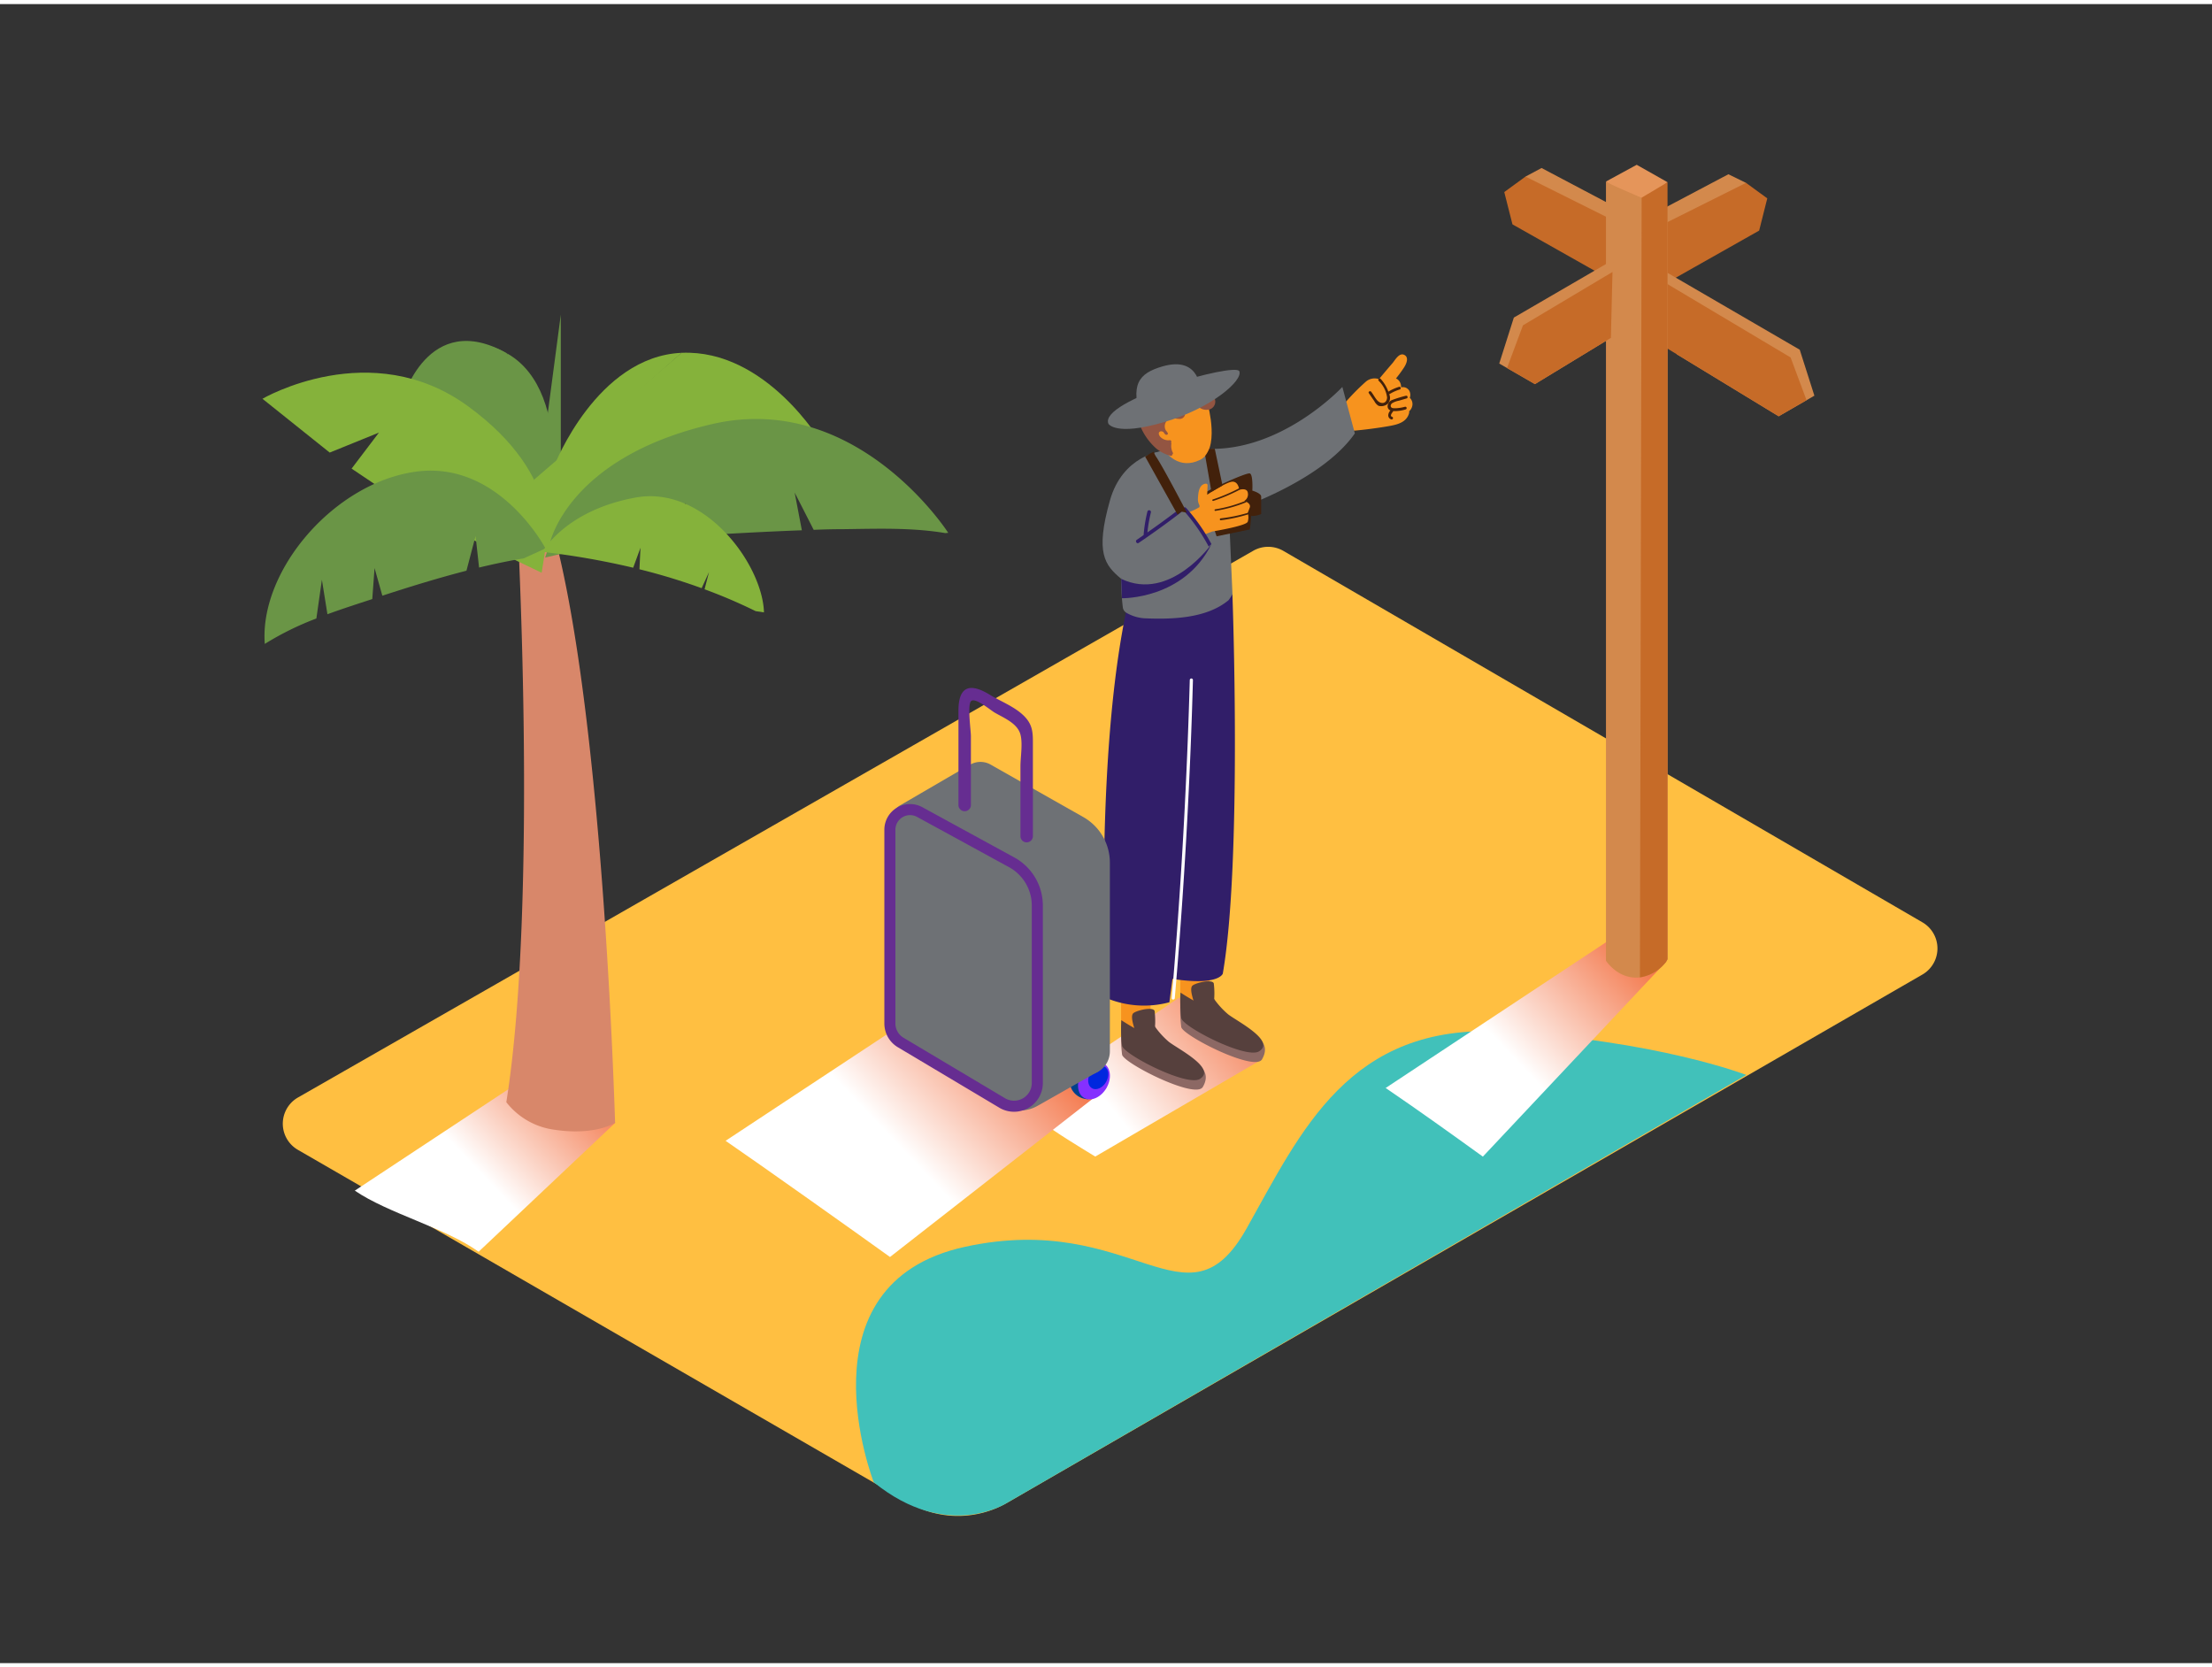 <svg xmlns="http://www.w3.org/2000/svg" xmlns:xlink="http://www.w3.org/1999/xlink" viewBox="0 0 400 300" width="406" height="306" class="illustration styles_illustrationTablet__1DWOa"><rect x="0" y="0" width="400" height="300" fill="#333333" stroke="none"/><defs><linearGradient id="linear-gradient" x1="231.82" y1="174.35" x2="200.75" y2="199.4" gradientUnits="userSpaceOnUse"><stop offset="0" stop-color="#f15a24"></stop><stop offset="1" stop-color="#fff"></stop></linearGradient><linearGradient id="linear-gradient-2" x1="109.34" y1="187.85" x2="85.82" y2="210.22" xlink:href="#linear-gradient"></linearGradient><linearGradient id="linear-gradient-3" x1="189.03" y1="178.54" x2="161.2" y2="205" xlink:href="#linear-gradient"></linearGradient><linearGradient id="linear-gradient-4" x1="298.58" y1="164.9" x2="272.73" y2="189.48" xlink:href="#linear-gradient"></linearGradient></defs><title>101-110</title><g style="isolation: isolate;"><g id="Layer_2" data-name="Layer 2"><path d="M347.56,166,232.06,98.87a5.46,5.46,0,0,0-5.46,0L53.88,197.72a5.46,5.46,0,0,0,0,9.47L164.31,271a17.83,17.83,0,0,0,17.83,0l165.4-95.46A5.46,5.46,0,0,0,347.56,166Z" fill="#ffbf41"></path><path d="M193.91,205.84q2.07,1.3,4.15,2.56l30.16-17.59-15-11.15-28.91,19.45A102,102,0,0,0,193.91,205.84Z" fill="url(#linear-gradient)" style="mix-blend-mode: multiply;"></path><path d="M202.77,185.31c1.54,1,2.7,1.62,2.7,1.62,1.23,0,3.51.27,2.81-1.34a14.92,14.92,0,0,0,3,3.56c1.33,1.15,8.8,2.22,6.23,6.66-1.32,2.29-14.28-4.27-14.6-5.83A25.41,25.41,0,0,1,202.77,185.31Z" fill="#8c6864"></path><path d="M208.37,177.76a25.73,25.73,0,0,0-.19,6.71c.07.48.14,1,.23,1.53l-5.68-1v-7.28Z" fill="#f7931e"></path><path d="M202.77,183.74c1.54,1,2.7,1.62,2.7,1.62,1.23,0,3.51.27,2.81-1.34a14.92,14.92,0,0,0,3,3.56c1.33,1.15,8.83,4.84,5.7,6.78-2.33,1.45-13.75-4.4-14.07-6A25.41,25.41,0,0,1,202.77,183.74Z" fill="#56403d"></path><path d="M205.18,185.45c-.06-.41-.88-2.49-.21-3s3.54-1.19,3.82-.38a15,15,0,0,1,0,3.63" fill="#56403d"></path><path d="M213.47,180.32c1.54,1,2.7,1.62,2.7,1.62,1.23,0,3.51.27,2.81-1.34a14.92,14.92,0,0,0,3,3.56c1.33,1.15,8.8,2.22,6.23,6.66-1.32,2.29-14.28-4.27-14.6-5.83A25.41,25.41,0,0,1,213.47,180.32Z" fill="#8c6864"></path><path d="M219.07,172.76a25.73,25.73,0,0,0-.19,6.71c.07.48.14,1,.23,1.53l-5.68-1v-7.28Z" fill="#f7931e"></path><path d="M213.47,178.75c1.54,1,2.7,1.62,2.7,1.62,1.23,0,3.51.27,2.81-1.34a14.92,14.92,0,0,0,3,3.56c1.33,1.15,8.83,4.84,5.7,6.78-2.33,1.45-13.75-4.4-14.07-6A25.41,25.41,0,0,1,213.47,178.75Z" fill="#56403d"></path><path d="M215.88,180.46c-.06-.41-.88-2.49-.21-3s3.54-1.19,3.82-.38a15,15,0,0,1,0,3.63" fill="#56403d"></path><path d="M254.94,71.2a1.58,1.58,0,0,0-.08-1.25,1.32,1.32,0,0,0-1.49-.64,1,1,0,0,0,0-.1,2.15,2.15,0,0,0-.08-.51,1.62,1.62,0,0,0-.54-.82,1.36,1.36,0,0,0-.31-.18c.51-.64,1-1.29,1.46-2s.92-1.87,0-2.28-1.65,1-2.11,1.53q-1.23,1.42-2.43,2.87a2.42,2.42,0,0,0-2.44.52,40,40,0,0,0-3.79,3.87.66.66,0,0,0,0,.86.69.69,0,0,0-.08.47c.05.3.12.59.19.88a11.29,11.29,0,0,0,.4,1.42.67.67,0,0,0,.75.45.6.6,0,0,0,.6.84c2-.19,4-.45,6-.79,1.56-.27,3.35-.63,3.82-2.38a.65.65,0,0,0,0-.32,1.82,1.82,0,0,0,.58-1A1.56,1.56,0,0,0,254.94,71.2Z" fill="#f7931e"></path><path d="M253,69.21a8.65,8.65,0,0,0-1.94.87,6.87,6.87,0,0,0-1.4-2.31c-.21-.24-.57.11-.35.35a5.16,5.16,0,0,1,1.52,3c-.05,1.22-1.19,1.3-1.87.44-.36-.45-.65-1-1-1.45-.18-.26-.61,0-.43.25l1,1.45a2.07,2.07,0,0,0,.75.83,1.81,1.81,0,0,0,1.74-.43,1.62,1.62,0,0,0,.19-1.68l.06,0a8.11,8.11,0,0,1,1.85-.84C253.42,69.6,253.29,69.12,253,69.21Z" fill="#42210b"></path><path d="M251.73,72.18a3.71,3.71,0,0,1,1.27-.47l1.38-.41a.25.25,0,0,0-.13-.48,22.36,22.36,0,0,0-2.43.74,1.28,1.28,0,0,0-.9,1.15.81.81,0,0,0,.52.78,1.27,1.27,0,0,0-.4.91.78.78,0,0,0,.57.71.25.25,0,0,0,.13-.48c-.46-.12-.05-.69.11-.87a.24.24,0,0,0,.07-.16,7,7,0,0,0,2.29-.31.25.25,0,0,0-.13-.48,7.47,7.47,0,0,1-1.49.26,4.07,4.07,0,0,1-.61,0C251.41,73.05,251.33,72.51,251.73,72.18Z" fill="#42210b"></path><path d="M222.86,106.71s1.78,48.31-1.74,68.61c0,0-.7,2.26-9.1.95l-.56,4.23a17.71,17.71,0,0,1-11.48-.8s-2.33-46.92,4.66-74.18" fill="#311e69"></path><path d="M245,77.63l-2.26-8.4s-12,12.93-26.5,11c-2.07.21-4.21.28-6.25.64a9.29,9.29,0,0,0-2.93,1.06c-2.87,4-3.87,9-4.17,13.92-.17,2.69-.15,5.4-.14,8.09a40,40,0,0,0,.29,5.13,1.32,1.32,0,0,0,.65,1,7.41,7.41,0,0,0,3.35,1c5.06.21,11.19,0,15.14-3.29a11.89,11.89,0,0,0,.69-1.07l-.65-14.86S238.7,86.68,245,77.63Z" fill="#6e7175"></path><path d="M218.25,91.1s-.35-2.61,0-2.93,7.19-3.55,7.78-3.29.43,3.1.43,3.1,1.6.45,1.6,1.08v3.15a4,4,0,0,1-1.83.35A18.24,18.24,0,0,1,226,95l-6,1.24" fill="#42210b"></path><path d="M210,80.86s-7,.75-9.29,8.9c-2.7,9.55-.92,11.7,2.05,14.18" fill="#6e7175"></path><path d="M218.44,72.52s2.23,8.13-1.45,9.91-6.25-.87-7.37-3.3-.69-8.11,4.06-8.69C217.82,69.93,218.44,72.52,218.44,72.52Z" fill="#f7931e"></path><path d="M219.16,71c.39-1,.55-2.76-.61-3.31a2.54,2.54,0,0,0-2.62.48,3.62,3.62,0,0,0-1.41-.67,5.72,5.72,0,0,0-5.37,1.16.81.81,0,0,1-.22.16,1,1,0,0,1-.34,0c-2.89.05-3.51,3.32-3,5.54a11.15,11.15,0,0,0,3.49,6,6.92,6.92,0,0,0,2.62,1.33.22.22,0,0,0,.28-.23.27.27,0,0,0,.09-.38,2.6,2.6,0,0,1-.25-1.58.24.24,0,0,0-.07-.21.26.26,0,0,0-.21-.43,2,2,0,0,1-1.7-.59c-.27-.28-.49-.83,0-1a.63.63,0,0,1,.57.15,2.08,2.08,0,0,0,.28.37.26.26,0,0,0,.15.08c.2.07.45-.1.32-.32a2.13,2.13,0,0,0-.32-.43,1.49,1.49,0,0,1,.27-1.87c.68-.6,1.3-.27,2.08-.24a1,1,0,0,0,1.09-.71,3.71,3.71,0,0,0-.12-1,1.18,1.18,0,0,1,.73-1.14c.82-.32,1.36.38,2,.79a2.13,2.13,0,0,0,1.77.36,1.46,1.46,0,0,0,.78-2.33A.25.25,0,0,0,219.16,71Zm-5,1.15a.82.82,0,0,1,.38-.32l.15-.09h.05l.08,0A1.7,1.7,0,0,0,214.16,72.13Zm4.65-1.72,0,0a2.34,2.34,0,0,0,.1-.27C218.85,70.22,218.83,70.32,218.81,70.41Z" fill="#935542"></path><path d="M215.15,122.23q-.63,22.47-2.27,44.91-.46,6.3-1,12.6c0,.36.53.36.56,0q1.93-22.4,2.85-44.87.26-6.31.43-12.63A.28.28,0,0,0,215.15,122.23Z" fill="#fff"></path><path d="M225,89.85a1.4,1.4,0,0,0,.65-1.47c-.15-1-1.56-.54-1.56-.54s-.11-1.44-1.16-1.48-4.63,2.36-4.63,2.36l.07-1.69c0-.3-.23-.36-.58-.26-1,.29-1.11,1.7-1.16,2.54a2.51,2.51,0,0,0,.1.93c.08.23.29.52.13.75a12.2,12.2,0,0,1-2.17,1l.2.39.58.71a13.06,13.06,0,0,1,2,2.95l1.75-.67s6.12-1,6.41-1.76a2.75,2.75,0,0,0,0-1.61l.35-.91C226.33,90.23,225,89.85,225,89.85Z" fill="#f7931e"></path><path d="M219.31,89.58a31.8,31.8,0,0,0,4.72-2c.16-.08.26.18.1.26a31.8,31.8,0,0,1-4.72,2C219.24,89.89,219.14,89.63,219.31,89.58Z" fill="#42210b"></path><path d="M219.75,91.36a24.2,24.2,0,0,0,5.45-1.52.14.14,0,0,1,.1.26,24.52,24.52,0,0,1-5.52,1.54C219.6,91.66,219.57,91.39,219.75,91.36Z" fill="#42210b"></path><path d="M220.7,93A28.1,28.1,0,0,0,225.64,92a.14.14,0,0,1,.1.26,28.41,28.41,0,0,1-5,1.08C220.56,93.35,220.53,93.07,220.7,93Z" fill="#42210b"></path><path d="M218.57,98.1l.5-.45a33.81,33.81,0,0,0-4.59-6.55c-.28-.31-.74.15-.46.46A33.1,33.1,0,0,1,218.57,98.1Z" fill="#311e69"></path><path d="M213.28,91.3q-2.85,2.19-5.79,4.24a25.22,25.22,0,0,1,.64-3.65.33.33,0,0,0-.63-.17,26.19,26.19,0,0,0-.7,4.3l-1.23.85c-.35.23,0,.8.33.57q3.94-2.67,7.72-5.57C213.94,91.61,213.61,91,213.28,91.3Z" fill="#311e69"></path><path d="M219.07,97.65s-7.47,10.52-16.32,6.28l.12,3.51S214.11,107.68,219.07,97.65Z" fill="#311e69"></path><path d="M200.44,75.89s1.26,2.28,10-.28S224.83,68,224.1,66.38,198.64,71.67,200.44,75.89Z" fill="#6e7175"></path><path d="M217.1,70.1s.1-6.59-6.86-4.59c-4.32,1.25-6,3.22-3.75,9.93" fill="#6e7175"></path><path d="M209.11,81.93a3.23,3.23,0,0,1-.47-1,14.75,14.75,0,0,0-1.56.9v0l5.85,10.48.7-.53,1,.18S210.31,83.69,209.11,81.93Z" fill="#42210b"></path><path d="M217.94,81.7l1.13,6.5,2-1.14-1.4-6.65h-1A6,6,0,0,1,217.94,81.7Z" fill="#42210b"></path><path d="M158,267.29s-14-35.91,16.49-42.57,40.09,16,50.94-3.33c9.87-17.55,18.51-37.1,46.27-35.58s44.09,7.83,44.09,7.83L182.14,271S171.38,278.14,158,267.29Z" fill="#41c1ba"></path><path d="M86.55,225.61l24.7-23.31-6.61-14.47L64.16,214.56C70.2,218.69,80.6,221.32,86.55,225.61Z" fill="url(#linear-gradient-2)" style="mix-blend-mode: multiply;"></path><path d="M160.94,226.56,200.08,196l-28.39-17.17-40.48,26.72C137.26,209.69,155,222.28,160.94,226.56Z" fill="url(#linear-gradient-3)" style="mix-blend-mode: multiply;"></path><path d="M268.15,208.41l33.14-35.24L291,169.26,250.57,196C256.61,200.11,262.2,204.12,268.15,208.41Z" fill="url(#linear-gradient-4)" style="mix-blend-mode: multiply;"></path><path d="M199.61,191.59l-2.42-1.14c-.42-.2-1.44.53-1.71.74a3.35,3.35,0,0,0-1.15,1.12c-.52,1.08-1.14,2.72-.55,3.88a3.43,3.43,0,0,0,3,1.84" fill="#00408d"></path><ellipse cx="197.82" cy="194.7" rx="3.58" ry="2.61" transform="translate(-69.7 268.66) rotate(-60)" fill="#8530ff"></ellipse><ellipse cx="197.82" cy="194.87" rx="2.26" ry="1.64" transform="matrix(0.5, -0.87, 0.87, 0.5, -69.85, 268.75)" fill="#0027de"></ellipse><path d="M175.51,137.47l-12.77,7.44a3,3,0,0,0-1.5,2.61v39.05l19.92,12.53a6.27,6.27,0,0,0,6.42.15l11.18-6.33Z" fill="#6e7175"></path><path d="M179.1,137.5,195.88,147a9.48,9.48,0,0,1,4.82,8.26v34.11a4.29,4.29,0,0,1-6.54,3.64L175.58,181.5a4.29,4.29,0,0,1-2-3.64V140.74A3.72,3.72,0,0,1,179.1,137.5Z" fill="#6e7175"></path><path d="M175.57,144.92V132.35c0-1-.65-5.47,0-6.27s3.23,1.35,4.23,2c1.71,1,4.18,1.95,4.73,4,.44,1.65,0,4.11,0,5.79v12.69a1.13,1.13,0,0,0,2.25,0V134.21c0-2.22.1-3.78-1.6-5.48s-4.26-2.65-6.18-3.83c-3.66-2.25-5.68-1.52-5.68,2.89v17.14a1.13,1.13,0,0,0,2.25,0Z" fill="#662d91"></path><path d="M166.38,146.14l16.47,9a8.92,8.92,0,0,1,4.73,7.81v32.27a4.21,4.21,0,0,1-6.42,3.45l-18.24-10.87a4,4,0,0,1-2-3.45V149.2A3.65,3.65,0,0,1,166.38,146.14Z" fill="none" stroke="#662d91" stroke-miterlimit="10" stroke-width="2"></path><polyline points="97.07 89 101.41 56.16 101.41 85.83" fill="#6a9546"></polyline><path d="M91.72,63.18c12.46,7.08,8,31.48,6.61,38-.23,1-.38,1.61-.38,1.61" fill="#6a9546"></path><path d="M77.24,68.69l18.64,16-.46-12.15s1.38-10-8.86-11S77.24,68.69,77.24,68.69Z" fill="#6a9546"></path><path d="M100.43,203.57a13.22,13.22,0,0,1-8.87-5C97.47,161.48,93.4,90.61,93.4,90.61l5-.66c9.67,27.81,12.38,98.34,12.83,112.35C108.16,204,103.85,204.08,100.43,203.57Z" fill="#d8876a"></path><path d="M123.24,63.06c15.32-.68,25.32,16.29,25.32,16.29l-49.92,19L96.57,86" fill="#85b23b"></path><path d="M100.26,83.41s7.66-19.68,23-20.35" fill="#85b23b"></path><path d="M152.52,94.95q-2.69,0-5.38.12l-3.44-6.74L145,95.15c-4.89.18-9.77.43-14.65.71l-4.4.27a19.53,19.53,0,0,0-2-5.84c-.21-.29-.05,3,.13,6a143.68,143.68,0,0,0-25.5,3.8l.85-2.59s3.21-15.53,29.38-21.56,42.66,19.67,42.66,19.67l-.52.05C164.9,94.64,158.69,94.87,152.52,94.95Z" fill="#6a9546"></path><path d="M91.72,63.18c-14.42-8.2-19,8.49-19,8.49" fill="#6a9546"></path><path d="M98.65,98.39s3.58-12.82-14-25.66-37.19-1.36-37.19-1.36L59.62,81.1l8.9-3.61L63.58,84l10.34,6.94s6.68-4.45,8.87-5.69c.5-.28-4.57,8.13-4.57,8.13l19.73,9.45Z" fill="#85b23b"></path><path d="M86.63,101.89,86,96.18l-1.65,6.28c-5.11,1.32-10.15,2.87-15.21,4.52l-1.41-5-.41,5.61c-2.73.89-5.45,1.77-8.11,2.74l-1-6.23-1,7a53.42,53.42,0,0,0-9.33,4.6c-1-13.32,12.58-29.19,27.41-31.16,15-2,23.35,13.89,23.35,13.89l-3.93,1.8C92,100.67,89.3,101.25,86.63,101.89Z" fill="#6a9546"></path><path d="M127.41,105.82l.8-3.11-1.33,2.91a111.79,111.79,0,0,0-11.25-3.42l.19-3.89-1.32,3.61a141.77,141.77,0,0,0-16.43-2.87c1.05-1.68,5.58-7.78,16.93-9.83C127.42,87,137.9,101.35,138.15,110l-1.51-.23A95.34,95.34,0,0,0,127.41,105.82Z" fill="#85b23b"></path><polyline points="297.18 38.89 312.55 30.77 315.74 32.33 312.55 42.41 301.86 44.8" fill="#d3894c"></polyline><polyline points="296.55 41.91 315.74 32.33 319.58 35.13 318.11 40.96 299.47 51.49" fill="#c66b28"></polyline><polyline points="290.4 32.09 295.97 29.06 301.54 32.21 295.97 37.05" fill="#e5955a"></polyline><polygon points="303.23 63.33 321.64 74.54 328.1 70.81 325.45 62.5 299.75 47.56 303.23 63.33" fill="#d3894c"></polygon><polygon points="299.82 49.61 323.8 63.9 326.68 71.63 321.64 74.54 296.87 59.46 299.82 49.61" fill="#c66b28"></polygon><polyline points="294.14 37.76 278.76 29.64 275.86 31.19 278.76 41.28 289.45 43.66" fill="#d3894c"></polyline><polyline points="295.05 40.77 275.86 31.19 272.02 33.99 273.5 39.83 292.13 50.35" fill="#c66b28"></polyline><path d="M297.78,35.34a3.44,3.44,0,0,1-.73-.22c-2.23-1-4.5-1.89-6.64-3V173c3,4.05,7.75,4,10.89.17.08-.16.17-.31.25-.47V38.32Q299.65,36.86,297.78,35.34Z" fill="#d3894c"></path><polygon points="295.97 57.52 277.56 68.72 271.11 65 273.75 56.69 291.59 46.32 295.97 57.52" fill="#d3894c"></polygon><polygon points="291.59 48.44 275.4 58.09 272.52 65.81 277.56 68.72 291.3 60.36 291.59 48.44" fill="#c66b28"></polygon><path d="M296.86,35,296.55,176a7.4,7.4,0,0,0,4.74-2.81c.08-.16.17-.3.25-.47V32.21C300,33.15,298.42,34.08,296.86,35Z" fill="#c66b28"></path></g></g></svg>